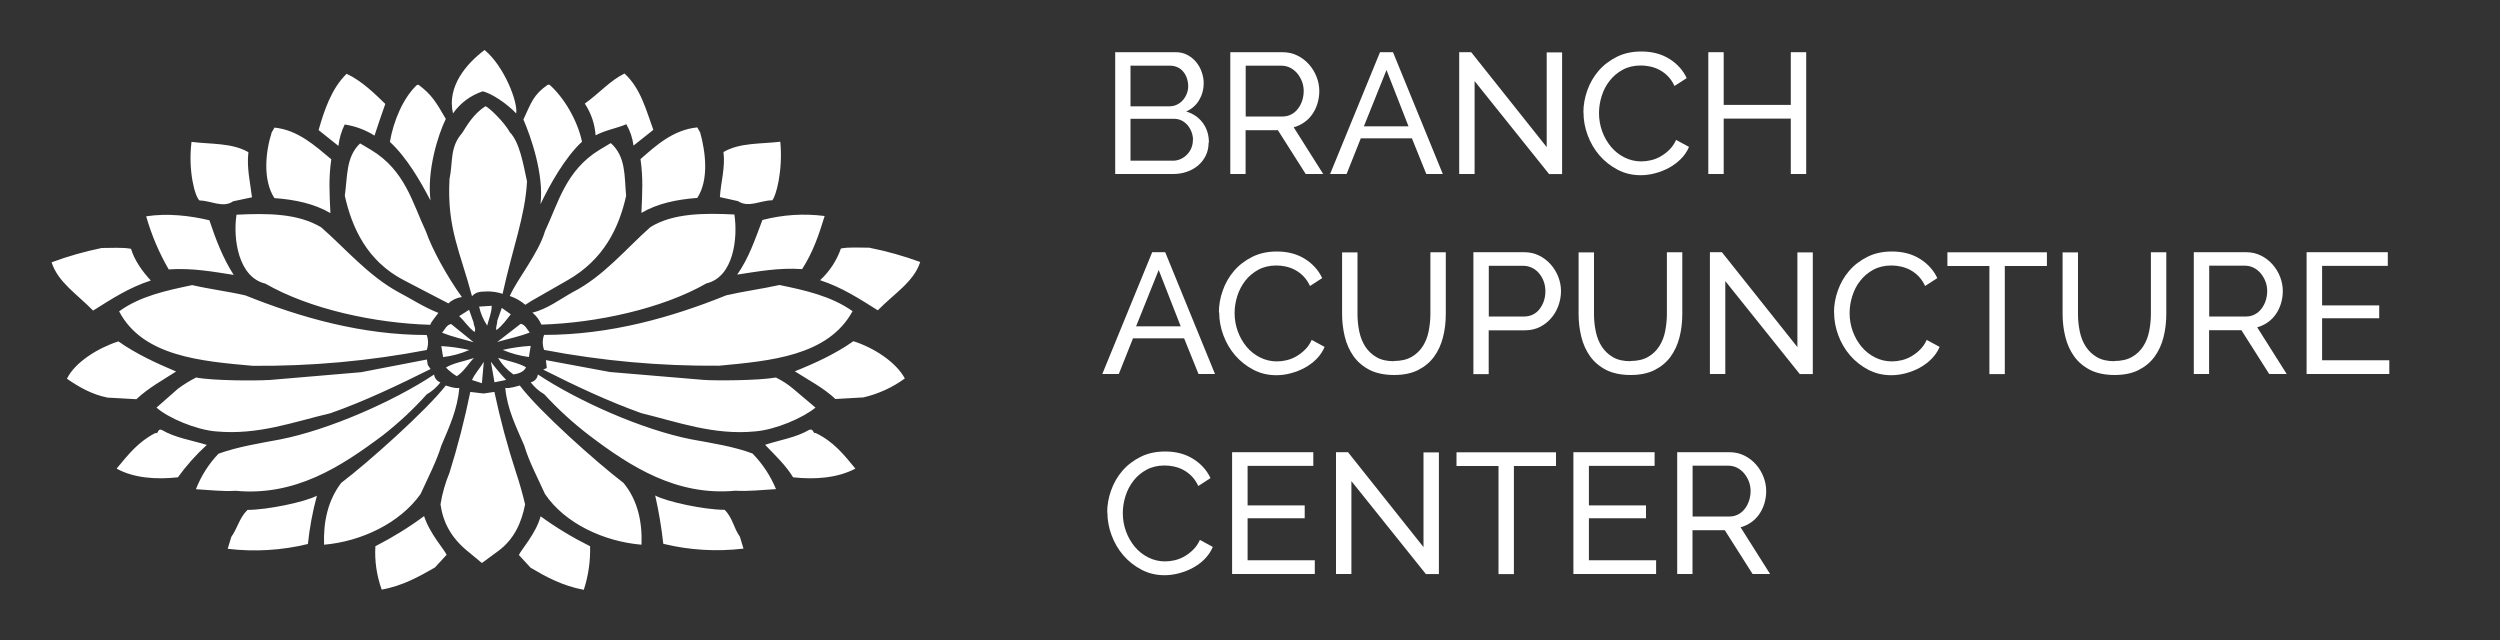 <?xml version="1.0" encoding="UTF-8"?>
<svg id="a" data-name="Layer 1" xmlns="http://www.w3.org/2000/svg" width="250" height="64" viewBox="0 0 250 64">
  <rect x="0" y="0" width="250" height="64" fill="#333333" stroke="none"/>
  <path d="M45.3,11.34c-.63-2.69,1.35-4.99,3.16-6.34,1.99,1.66,3.34,5.22,3.16,6.34-.99-1.03-2.44-1.98-3.34-2.21-1.21,.4-2.25,1.17-2.98,2.21Zm-13.44,1.66c.55-1.9,1.26-4.12,2.8-5.62,1.53,.71,2.8,1.98,3.87,3.01-.36,1.03-.72,2.06-1.08,3.17-.9-.57-1.92-.95-2.98-1.11-.33,.67-.54,1.39-.63,2.14l-1.98-1.58Zm9.83-4.51h.18c1.26,.95,1.71,1.66,2.71,3.4-.81,1.66-1.9,5.23-1.53,8.16-.99-1.9-2.35-4.28-4.06-5.86,.36-2.14,1.36-4.44,2.71-5.7Zm6.95,20.66c-.72,0-1.08,.08-1.44,.47-1.17-4.42-2.52-6.81-2.25-11.72,.36-1.66,0-3.17,1.26-4.59,.45-.71,1.17-1.98,2.35-2.69,.36,.16,1.8,1.5,2.43,2.61,.99,1.03,1.35,3.25,1.71,4.91-.18,3.48-1.44,6.65-2.44,11.24-.53-.17-1.08-.25-1.63-.24h0ZM27.17,13.24l.28-.48c2.35,.24,4.06,1.82,5.68,3.17-.28,1.9-.18,3.4-.09,5.38-1.63-.95-3.54-1.35-5.6-1.5-1.17-1.81-.9-4.59-.27-6.57Zm-8.02,.95c1.9,.24,4.06,.08,5.69,1.03-.18,1.58,.18,3.01,.36,4.51l-1.89,.4c-.99,.71-2.26-.08-3.35-.08-.45-.32-1.17-2.93-.81-5.86h0Zm15.33,5.38c.28-1.9,.09-3.87,1.53-5.23l1.08,.64c3.43,2.06,4.15,5.3,5.5,8.16,.63,1.82,2.17,4.59,3.6,6.57-.51,.06-.98,.28-1.35,.63l-4.42-2.3c-3.69-1.9-5.22-5.23-5.94-8.47Zm-10.83,1.9c3.07-.15,6.13-.15,8.48,1.27,2.44,2.14,4.7,4.83,7.74,6.49,1.08,.55,2.52,1.5,3.97,2.06-.28,.4-.72,.87-.81,1.19-5.59-.16-12.09-1.58-16.5-4.12-2.7-.63-3.24-4.51-2.88-6.88Zm-9.02,.16c2.07-.32,4.33-.08,6.31,.4,.63,1.9,1.36,3.8,2.43,5.46-2.07-.32-4.15-.71-6.5-.55-.97-1.67-1.72-3.45-2.25-5.3h0Zm-4.51,3.17c.99,0,2.16-.08,2.98,.08,.36,1.19,1.17,2.3,1.98,3.17-2.18,.71-3.88,1.82-5.77,3.01-1.62-1.66-3.52-2.85-4.15-4.83,1.62-.6,3.27-1.07,4.96-1.42Zm1.8,6.33c2.09-1.52,4.69-2.07,7.3-2.62,1.71,.4,3.6,.63,5.32,1.03,5.5,2.21,11.64,3.96,18.13,3.96,.18,.49,.18,1.02,0,1.5-5.74,1.1-11.57,1.63-17.41,1.58-5.14-.46-11-.94-13.35-5.45Zm35.99-.47l1.26-.08c0,.71-.28,1.27-.45,1.98-.38-.58-.66-1.22-.81-1.9h0Zm-1.99,.95l.99-.63,.45,1.27c0,.32,.28,.63,.09,.95-.63-.47-1-1.11-1.53-1.58h0Zm-1.71,1.66c.28-.32,.45-.79,.9-.87l2.25,1.82c-1.08-.31-2.16-.55-3.16-.95h0ZM6.7,37.86c.81-1.66,3.16-3.09,5.14-3.72,1.8,1.27,3.87,2.21,5.77,3.01-1.35,.87-2.8,1.66-3.97,2.77l-2.89-.16c-1.53-.31-2.79-1.01-4.06-1.89Zm37.61-2.14l-.18-1.11c.94,.05,1.88,.19,2.8,.39-.83,.36-1.72,.6-2.62,.71Zm.28,1.03c.81-.48,1.89-.63,2.8-.95-.55,.55-.99,1.35-1.71,1.82-.4-.24-.76-.53-1.09-.87h0Zm-17.77,1.26l9.29-.79,6.58-1.27,.09,.55,.28,.4c-3.16,1.58-6.67,3.25-10.01,4.42-3.7,.87-7.22,2.21-11.45,1.82-1.99-.16-4.78-1.34-5.95-2.38l2.16-1.9c.57-.42,1.17-.79,1.8-1.11,1.7,.33,6.02,.33,7.2,.25h0Zm16.59-.56c.04,.36,.29,.67,.63,.79-.37,.48-.83,.89-1.36,1.19-1.35,1.5-2.83,2.88-4.42,4.12-4.24,3.17-8.75,6.08-14.7,5.53-1.26,.08-2.62-.08-3.97-.16,.52-1.32,1.28-2.53,2.26-3.55,1.99-.71,4.06-1.03,6.13-1.42,4.87-.95,11.36-3.8,15.42-6.49h0Zm3.6,1.74l1.35,.16,1.08-.16c.58,2.73,1.3,5.42,2.17,8.08,.28,.79,.72,2.38,.9,3.17-.36,1.82-1.08,3.48-2.7,4.67l-1.62,1.19-1.44-1.19c-1.63-1.34-2.44-2.85-2.7-4.67,.17-1.09,.48-2.15,.9-3.17,.83-2.65,1.52-5.35,2.08-8.08h0Zm-31.47,4.12c.36,.08,.18-.48,.63-.32,1.35,.79,2.98,1.03,4.51,1.5-1.07,.98-2.04,2.06-2.89,3.24-2.16,.24-4.42,.08-6.13-.87,1.18-1.42,2.17-2.69,3.88-3.56Zm9.2,7.68c1.99,0,5.77-.79,6.95-1.42-.43,1.58-.73,3.2-.9,4.83-2.62,.64-5.34,.8-8.02,.48l.36-1.19c.62-.87,.8-1.9,1.61-2.69h0Zm23.45-12.67l-.99-.32c.28-.64,.81-1.19,1.18-1.82l-.19,2.14Zm17.15-25.34l-1.99,1.58c-.09-.75-.34-1.48-.72-2.14-.9,.4-1.99,.55-3.07,1.11-.08-1.13-.45-2.22-1.08-3.17,1.44-1.03,2.52-2.3,3.97-3.01,1.63,1.5,2.15,3.64,2.88,5.62h.01Zm-10.39-4.51c1.44,1.27,2.8,3.56,3.25,5.7-1.71,1.58-3.25,4.35-4.15,6.25,.36-3.01-.99-6.81-1.71-8.47,.81-1.74,.99-2.46,2.44-3.48h.18Zm15.06,4.75c.55,1.98,.9,4.75-.28,6.57-2.07,.16-3.97,.55-5.59,1.5,.09-1.98,.18-3.48-.09-5.38,1.53-1.34,3.25-2.93,5.68-3.17l.27,.48Zm8.02,.95c.28,2.93-.45,5.53-.81,5.86-1.17,0-2.35,.79-3.43,.08l-1.8-.4c.09-1.5,.55-2.93,.36-4.51,1.64-.95,3.71-.79,5.69-1.03h-.01Zm-15.41,5.38c-.72,3.25-2.25,6.41-5.86,8.47l-3.6,2.06-.63,.4c-.45-.39-.98-.69-1.55-.88,.72-1.66,2.89-4.28,3.52-6.49,1.35-2.85,2.07-6.08,5.5-8.16l1.08-.64c1.53,1.36,1.35,3.34,1.53,5.24Zm10.82,1.9c.36,2.38-.09,6.26-2.8,6.89-4.42,2.53-11,3.96-16.5,4.12-.2-.47-.51-.88-.9-1.2,1.44-.32,2.89-1.42,4.06-2.06,3.07-1.58,5.32-4.35,7.74-6.49,2.27-1.41,5.42-1.41,8.4-1.26h0Zm9.02,.16c-.55,1.82-1.17,3.64-2.25,5.3-2.35-.16-4.42,.24-6.49,.55,1.17-1.66,1.8-3.56,2.52-5.46,2.03-.53,4.14-.67,6.22-.4Zm4.51,3.17c1.72,.34,3.41,.82,5.05,1.42-.63,1.98-2.62,3.17-4.24,4.83-1.9-1.19-3.6-2.3-5.77-3.01,.94-.87,1.66-1.96,2.08-3.17,.81-.16,1.89-.08,2.88-.08h0Zm-1.71,6.33c-2.44,4.51-8.3,4.98-13.35,5.46-5.87,.05-11.73-.48-17.5-1.58-.18-.49-.18-1.02,0-1.5,6.58,0,12.72-1.74,18.22-3.96,1.71-.4,3.52-.63,5.32-1.03,2.61,.54,5.14,1.1,7.3,2.61h0Zm-34.18,.32c-.45,.55-.81,1.11-1.44,1.58-.09-.32,.09-.55,.09-.95l.45-1.27,.9,.64Zm1.89,1.82c-.99,.4-2.17,.63-3.25,.95l2.35-1.82c.45,.08,.63,.55,.9,.87Zm37.52,4.59c-1.24,.91-2.65,1.55-4.15,1.9l-2.8,.16c-1.17-1.11-2.7-1.9-4.06-2.77,1.99-.79,4.06-1.74,5.86-3.01,1.99,.63,4.24,2.05,5.14,3.72h0Zm-37.61-2.14c-.9-.12-1.78-.36-2.61-.71,.92-.21,1.85-.35,2.8-.4l-.18,1.11Zm-.28,1.03c-.18,.4-.63,.63-1.26,.71-.62-.44-1.15-1-1.53-1.66,.91,.32,1.99,.48,2.8,.95h0Zm17.77,1.26c1.08,.08,5.41,.08,7.22-.24,.61,.3,1.19,.67,1.71,1.11l2.25,1.9c-1.26,1.03-3.97,2.21-6.04,2.38-4.15,.4-7.76-.95-11.36-1.82-3.34-1.19-6.68-2.77-9.83-4.36l.36-.16-.09-.79,6.4,1.19,9.38,.79Zm-16.59-.55c4.06,2.69,10.46,5.53,15.33,6.49,2.17,.4,4.24,.71,6.14,1.42,1,1.02,1.8,2.23,2.35,3.56-1.35,.08-2.8,.24-4.06,.16-5.86,.55-10.46-2.38-14.61-5.53-1.62-1.24-3.13-2.62-4.51-4.12-.52-.3-.98-.71-1.35-1.19,.39-.08,.68-.4,.72-.8h0Zm-1.8,1.11c1.89,2.53,7.67,7.68,10.37,9.74,1.44,1.74,1.89,3.96,1.8,6.18-3.79-.32-7.67-2.14-9.65-5.07-.72-1.58-1.63-3.32-2.07-4.83-.81-1.9-1.71-3.64-1.9-5.78,.45,.08,1.1-.16,1.45-.24h0Zm29.59,4.75c1.8,.87,2.8,2.14,3.97,3.56-1.8,.95-4.06,1.11-6.23,.87-.72-1.19-1.8-2.21-2.8-3.25,1.45-.48,3.07-.71,4.42-1.5,.44-.15,.35,.4,.62,.32h0Zm-9.11,7.68c.81,.79,.9,1.82,1.53,2.69l.36,1.19c-2.68,.32-5.4,.16-8.02-.48-.18-1.62-.45-3.24-.81-4.83,1.16,.63,4.94,1.43,6.93,1.43h0Zm-13.45,3.64c.04,1.48-.17,2.95-.63,4.36-2.17-.4-3.87-1.35-5.32-2.21l-1.17-1.27c.18-.47,1.71-2.14,2.17-3.87,1.57,1.14,3.23,2.14,4.96,3Zm-9.56-16.39l-.36-2.06c.47,.64,.98,1.25,1.53,1.82l-1.18,.24Zm-4.87,.32c.28,.08,.9,.32,1.35,.24-.18,2.14-.99,3.87-1.8,5.78-.45,1.5-1.35,3.25-2.07,4.83-2.08,2.93-5.95,4.75-9.65,5.07-.09-2.21,.36-4.42,1.71-6.18,2.71-2.06,8.48-7.21,10.46-9.74h0Zm-7.04,16.07c1.7-.87,3.33-1.87,4.87-3.01,.55,1.74,2.07,3.4,2.25,3.87l-1.17,1.27c-1.53,.87-3.16,1.82-5.32,2.21-.5-1.39-.72-2.87-.63-4.34h0Z" style="fill: #fff; fill-rule: evenodd;"/>
  <g>
    <path d="M120.86,14.26c0,.47-.09,.9-.28,1.29-.19,.39-.45,.72-.77,1-.33,.27-.7,.49-1.13,.63-.43,.15-.89,.22-1.38,.22h-5.78V5.22h6.06c.42,0,.81,.09,1.15,.27,.34,.18,.64,.42,.88,.71,.24,.29,.43,.62,.56,1,.13,.37,.2,.75,.2,1.12,0,.61-.15,1.17-.45,1.68-.3,.51-.74,.9-1.3,1.15,.7,.21,1.25,.59,1.66,1.14,.41,.56,.61,1.21,.61,1.96Zm-7.81-7.7v4.07h3.88c.27,0,.53-.05,.75-.16,.23-.11,.43-.25,.59-.44,.17-.18,.3-.4,.4-.64,.1-.25,.15-.51,.15-.78s-.05-.55-.14-.81c-.09-.25-.21-.47-.37-.65-.15-.18-.34-.33-.57-.43s-.46-.15-.71-.15h-3.98Zm6.25,7.43c0-.27-.05-.54-.15-.8-.1-.26-.23-.48-.4-.68-.17-.19-.36-.35-.59-.46-.23-.11-.48-.17-.75-.17h-4.36v4.19h4.24c.29,0,.55-.06,.79-.17s.45-.27,.63-.45c.18-.19,.33-.41,.43-.66s.15-.52,.15-.79Z" style="fill: #fff;"/>
    <path d="M123.03,17.4V5.22h5.22c.54,0,1.03,.11,1.48,.33s.84,.52,1.17,.89c.33,.37,.58,.79,.76,1.25,.18,.46,.27,.94,.27,1.42,0,.42-.06,.83-.18,1.23s-.29,.75-.51,1.07c-.22,.32-.49,.6-.81,.82-.32,.23-.67,.39-1.06,.5l2.95,4.67h-1.75l-2.78-4.38h-3.23v4.38h-1.54Zm1.54-5.75h3.69c.32,0,.61-.07,.87-.21,.26-.14,.48-.32,.66-.56,.18-.23,.33-.51,.43-.82,.1-.31,.15-.63,.15-.96s-.06-.67-.18-.97c-.12-.3-.28-.57-.48-.81-.2-.23-.44-.42-.7-.55-.27-.13-.55-.2-.85-.2h-3.59v5.06Z" style="fill: #fff;"/>
    <path d="M138,5.22h1.3l4.98,12.18h-1.65l-1.44-3.57h-5.11l-1.42,3.57h-1.65l4.99-12.18Zm2.85,7.41l-2.2-5.63-2.26,5.63h4.46Z" style="fill: #fff;"/>
    <path d="M147.46,8.1v9.3h-1.54V5.22h1.2l7.55,9.49V5.24h1.54v12.17h-1.3l-7.45-9.3Z" style="fill: #fff;"/>
    <path d="M158.34,11.23c0-.73,.13-1.46,.39-2.19,.26-.73,.63-1.38,1.13-1.96,.5-.58,1.11-1.04,1.83-1.4s1.54-.53,2.45-.53c1.09,0,2.02,.25,2.8,.74,.78,.49,1.36,1.13,1.73,1.92l-1.22,.79c-.18-.39-.4-.71-.66-.98-.26-.26-.54-.47-.84-.63-.3-.16-.62-.27-.94-.34-.32-.07-.63-.1-.94-.1-.67,0-1.27,.14-1.79,.42s-.96,.65-1.31,1.1c-.36,.45-.62,.96-.8,1.53-.18,.57-.27,1.14-.27,1.71,0,.64,.11,1.25,.32,1.83s.51,1.09,.88,1.54c.38,.45,.82,.8,1.34,1.06,.51,.26,1.08,.4,1.68,.4,.32,0,.65-.04,.99-.12,.34-.08,.66-.21,.97-.39,.31-.18,.6-.4,.87-.67,.27-.27,.49-.59,.66-.97l1.29,.7c-.19,.46-.47,.86-.82,1.21-.35,.35-.74,.64-1.18,.88s-.91,.42-1.4,.55c-.49,.13-.97,.19-1.44,.19-.83,0-1.6-.18-2.3-.55-.7-.37-1.3-.84-1.81-1.43-.51-.59-.9-1.26-1.18-2.01-.28-.75-.42-1.51-.42-2.29Z" style="fill: #fff;"/>
    <path d="M180.62,5.22v12.18h-1.54v-5.54h-6.71v5.54h-1.54V5.22h1.54v5.27h6.71V5.22h1.54Z" style="fill: #fff;"/>
    <path d="M115.22,25.22h1.3l4.98,12.18h-1.65l-1.44-3.57h-5.11l-1.42,3.57h-1.65l4.99-12.18Zm2.85,7.41l-2.2-5.63-2.26,5.63h4.46Z" style="fill: #fff;"/>
    <path d="M121.89,31.23c0-.73,.13-1.46,.39-2.19,.26-.73,.63-1.38,1.13-1.96s1.11-1.04,1.83-1.4,1.54-.53,2.45-.53c1.09,0,2.02,.25,2.8,.74,.78,.49,1.36,1.13,1.73,1.92l-1.22,.79c-.18-.39-.4-.71-.66-.98-.26-.26-.54-.47-.84-.63-.3-.16-.62-.27-.93-.34-.32-.07-.63-.1-.94-.1-.67,0-1.27,.14-1.79,.42s-.96,.65-1.31,1.1c-.35,.45-.62,.96-.8,1.53-.18,.57-.27,1.14-.27,1.71,0,.64,.11,1.25,.32,1.83,.21,.58,.51,1.09,.88,1.54,.38,.45,.82,.8,1.34,1.06,.51,.26,1.08,.4,1.68,.4,.32,0,.65-.04,.99-.12,.34-.08,.66-.21,.97-.39s.6-.4,.87-.67c.27-.27,.49-.59,.66-.97l1.29,.7c-.19,.46-.47,.86-.81,1.21-.35,.35-.74,.64-1.18,.88-.44,.24-.91,.42-1.4,.55-.49,.13-.97,.19-1.44,.19-.83,0-1.6-.18-2.3-.55-.7-.37-1.3-.84-1.81-1.43-.51-.59-.9-1.26-1.18-2.01-.28-.75-.42-1.51-.42-2.29Z" style="fill: #fff;"/>
    <path d="M139.39,36.1c.71,0,1.3-.14,1.77-.41,.47-.27,.84-.63,1.12-1.07,.28-.44,.48-.94,.59-1.51,.11-.57,.17-1.14,.17-1.72v-6.16h1.54v6.16c0,.82-.09,1.6-.28,2.34s-.49,1.39-.9,1.95c-.41,.56-.95,1-1.6,1.33-.66,.33-1.46,.49-2.39,.49s-1.79-.17-2.45-.51c-.66-.34-1.2-.8-1.6-1.36s-.7-1.22-.88-1.96c-.18-.74-.27-1.5-.27-2.27v-6.16h1.54v6.16c0,.61,.06,1.19,.18,1.76,.12,.57,.32,1.07,.6,1.5s.65,.79,1.12,1.06c.46,.27,1.04,.4,1.74,.4Z" style="fill: #fff;"/>
    <path d="M147.34,37.4v-12.18h5.08c.54,0,1.03,.11,1.48,.33s.84,.52,1.17,.89c.33,.37,.58,.79,.76,1.25,.18,.46,.27,.94,.27,1.42s-.09,.99-.26,1.46c-.17,.47-.41,.89-.73,1.25-.32,.37-.69,.66-1.13,.88s-.93,.33-1.47,.33h-3.64v4.38h-1.54Zm1.54-5.75h3.55c.32,0,.61-.07,.87-.2,.26-.13,.48-.31,.66-.55,.18-.23,.33-.51,.43-.81,.1-.31,.15-.64,.15-.98s-.06-.69-.18-1c-.12-.31-.28-.58-.48-.81-.2-.23-.44-.41-.7-.53s-.55-.19-.85-.19h-3.45v5.06Z" style="fill: #fff;"/>
    <path d="M163.04,36.1c.71,0,1.3-.14,1.77-.41s.84-.63,1.12-1.07,.48-.94,.59-1.51c.11-.57,.17-1.14,.17-1.72v-6.16h1.54v6.16c0,.82-.09,1.6-.28,2.34-.19,.74-.49,1.39-.9,1.95s-.95,1-1.6,1.33c-.66,.33-1.46,.49-2.39,.49s-1.79-.17-2.45-.51c-.66-.34-1.2-.8-1.6-1.36s-.7-1.22-.88-1.96c-.18-.74-.27-1.5-.27-2.27v-6.16h1.54v6.16c0,.61,.06,1.19,.18,1.76,.12,.57,.32,1.07,.6,1.5s.65,.79,1.12,1.06c.46,.27,1.04,.4,1.74,.4Z" style="fill: #fff;"/>
    <path d="M172.53,28.1v9.3h-1.54v-12.18h1.2l7.55,9.49v-9.47h1.54v12.17h-1.3l-7.45-9.3Z" style="fill: #fff;"/>
    <path d="M183.4,31.23c0-.73,.13-1.46,.39-2.19,.26-.73,.63-1.38,1.13-1.96,.5-.58,1.11-1.04,1.83-1.4s1.54-.53,2.45-.53c1.09,0,2.02,.25,2.8,.74,.78,.49,1.36,1.13,1.73,1.92l-1.22,.79c-.18-.39-.4-.71-.66-.98-.26-.26-.54-.47-.84-.63-.3-.16-.62-.27-.94-.34-.32-.07-.63-.1-.94-.1-.67,0-1.27,.14-1.79,.42s-.96,.65-1.31,1.1c-.36,.45-.62,.96-.8,1.53-.18,.57-.27,1.14-.27,1.71,0,.64,.11,1.25,.32,1.83s.51,1.09,.88,1.54c.38,.45,.82,.8,1.34,1.06,.51,.26,1.08,.4,1.68,.4,.32,0,.65-.04,.99-.12,.34-.08,.66-.21,.97-.39,.31-.18,.6-.4,.87-.67,.27-.27,.49-.59,.66-.97l1.29,.7c-.19,.46-.47,.86-.82,1.21-.35,.35-.74,.64-1.18,.88s-.91,.42-1.4,.55c-.49,.13-.97,.19-1.44,.19-.83,0-1.6-.18-2.3-.55-.7-.37-1.3-.84-1.81-1.43-.51-.59-.9-1.26-1.18-2.01-.28-.75-.42-1.51-.42-2.29Z" style="fill: #fff;"/>
    <path d="M204.68,26.6h-4.2v10.81h-1.54v-10.81h-4.2v-1.37h9.95v1.37Z" style="fill: #fff;"/>
    <path d="M211.44,36.1c.71,0,1.3-.14,1.77-.41s.84-.63,1.12-1.07,.48-.94,.59-1.51c.11-.57,.17-1.14,.17-1.72v-6.16h1.54v6.16c0,.82-.09,1.6-.28,2.34-.19,.74-.49,1.39-.9,1.95s-.95,1-1.6,1.33c-.66,.33-1.46,.49-2.39,.49s-1.79-.17-2.45-.51c-.66-.34-1.2-.8-1.6-1.36s-.7-1.22-.88-1.96c-.18-.74-.27-1.5-.27-2.27v-6.16h1.54v6.16c0,.61,.06,1.19,.18,1.76,.12,.57,.32,1.07,.6,1.5s.65,.79,1.12,1.06c.46,.27,1.04,.4,1.74,.4Z" style="fill: #fff;"/>
    <path d="M219.38,37.4v-12.18h5.22c.54,0,1.03,.11,1.48,.33s.84,.52,1.17,.89c.33,.37,.58,.79,.76,1.25,.18,.46,.27,.94,.27,1.42,0,.42-.06,.83-.18,1.23s-.29,.75-.51,1.07c-.22,.32-.49,.6-.81,.82-.32,.23-.67,.39-1.06,.5l2.95,4.67h-1.75l-2.78-4.38h-3.23v4.38h-1.54Zm1.54-5.75h3.69c.32,0,.61-.07,.87-.21,.26-.14,.48-.32,.66-.56,.18-.23,.33-.51,.43-.82,.1-.31,.15-.63,.15-.96s-.06-.67-.18-.97c-.12-.3-.28-.57-.48-.81-.2-.23-.44-.42-.7-.55-.27-.13-.55-.2-.85-.2h-3.59v5.06Z" style="fill: #fff;"/>
    <path d="M238.93,36.03v1.37h-8.27v-12.18h8.12v1.37h-6.57v3.95h5.71v1.29h-5.71v4.2h6.73Z" style="fill: #fff;"/>
    <path d="M110.72,51.23c0-.73,.13-1.46,.39-2.19,.26-.73,.63-1.38,1.13-1.96s1.11-1.04,1.83-1.4,1.54-.53,2.45-.53c1.09,0,2.02,.25,2.8,.74,.78,.49,1.36,1.13,1.73,1.92l-1.22,.79c-.18-.39-.4-.71-.66-.98-.26-.26-.54-.47-.84-.63-.3-.16-.62-.27-.94-.34-.32-.07-.63-.1-.94-.1-.67,0-1.27,.14-1.79,.42s-.96,.65-1.31,1.1c-.35,.45-.62,.96-.8,1.53-.18,.57-.27,1.14-.27,1.71,0,.64,.11,1.25,.32,1.83,.21,.58,.51,1.09,.88,1.54,.38,.45,.82,.8,1.34,1.06,.51,.26,1.08,.4,1.68,.4,.32,0,.65-.04,.99-.12s.66-.21,.97-.39c.31-.18,.6-.4,.87-.67s.49-.59,.66-.97l1.29,.7c-.19,.46-.47,.86-.81,1.21s-.74,.64-1.18,.88c-.44,.24-.91,.42-1.4,.55-.49,.13-.97,.19-1.44,.19-.83,0-1.6-.18-2.3-.55-.7-.37-1.3-.84-1.81-1.43-.51-.59-.9-1.26-1.18-2.01-.28-.75-.42-1.51-.42-2.29Z" style="fill: #fff;"/>
    <path d="M131.48,56.03v1.37h-8.27v-12.18h8.12v1.37h-6.57v3.95h5.71v1.29h-5.71v4.2h6.73Z" style="fill: #fff;"/>
    <path d="M135.14,48.1v9.3h-1.54v-12.18h1.2l7.55,9.49v-9.47h1.54v12.17h-1.3l-7.45-9.3Z" style="fill: #fff;"/>
    <path d="M155.59,46.6h-4.2v10.81h-1.54v-10.81h-4.2v-1.37h9.95v1.37Z" style="fill: #fff;"/>
    <path d="M165.61,56.03v1.37h-8.27v-12.18h8.12v1.37h-6.57v3.95h5.71v1.29h-5.71v4.2h6.73Z" style="fill: #fff;"/>
    <path d="M167.72,57.4v-12.18h5.22c.54,0,1.03,.11,1.48,.33s.84,.52,1.17,.89c.33,.37,.58,.79,.76,1.25,.18,.46,.27,.94,.27,1.42,0,.42-.06,.83-.18,1.23s-.29,.75-.51,1.07c-.22,.32-.49,.6-.81,.82-.32,.23-.67,.39-1.06,.5l2.95,4.67h-1.75l-2.78-4.38h-3.23v4.38h-1.54Zm1.54-5.75h3.69c.32,0,.61-.07,.87-.21,.26-.14,.48-.32,.66-.56,.18-.23,.33-.51,.43-.82,.1-.31,.15-.63,.15-.96s-.06-.67-.18-.97c-.12-.3-.28-.57-.48-.81-.2-.23-.44-.42-.7-.55-.27-.13-.55-.2-.85-.2h-3.59v5.06Z" style="fill: #fff;"/>
  </g>
</svg>